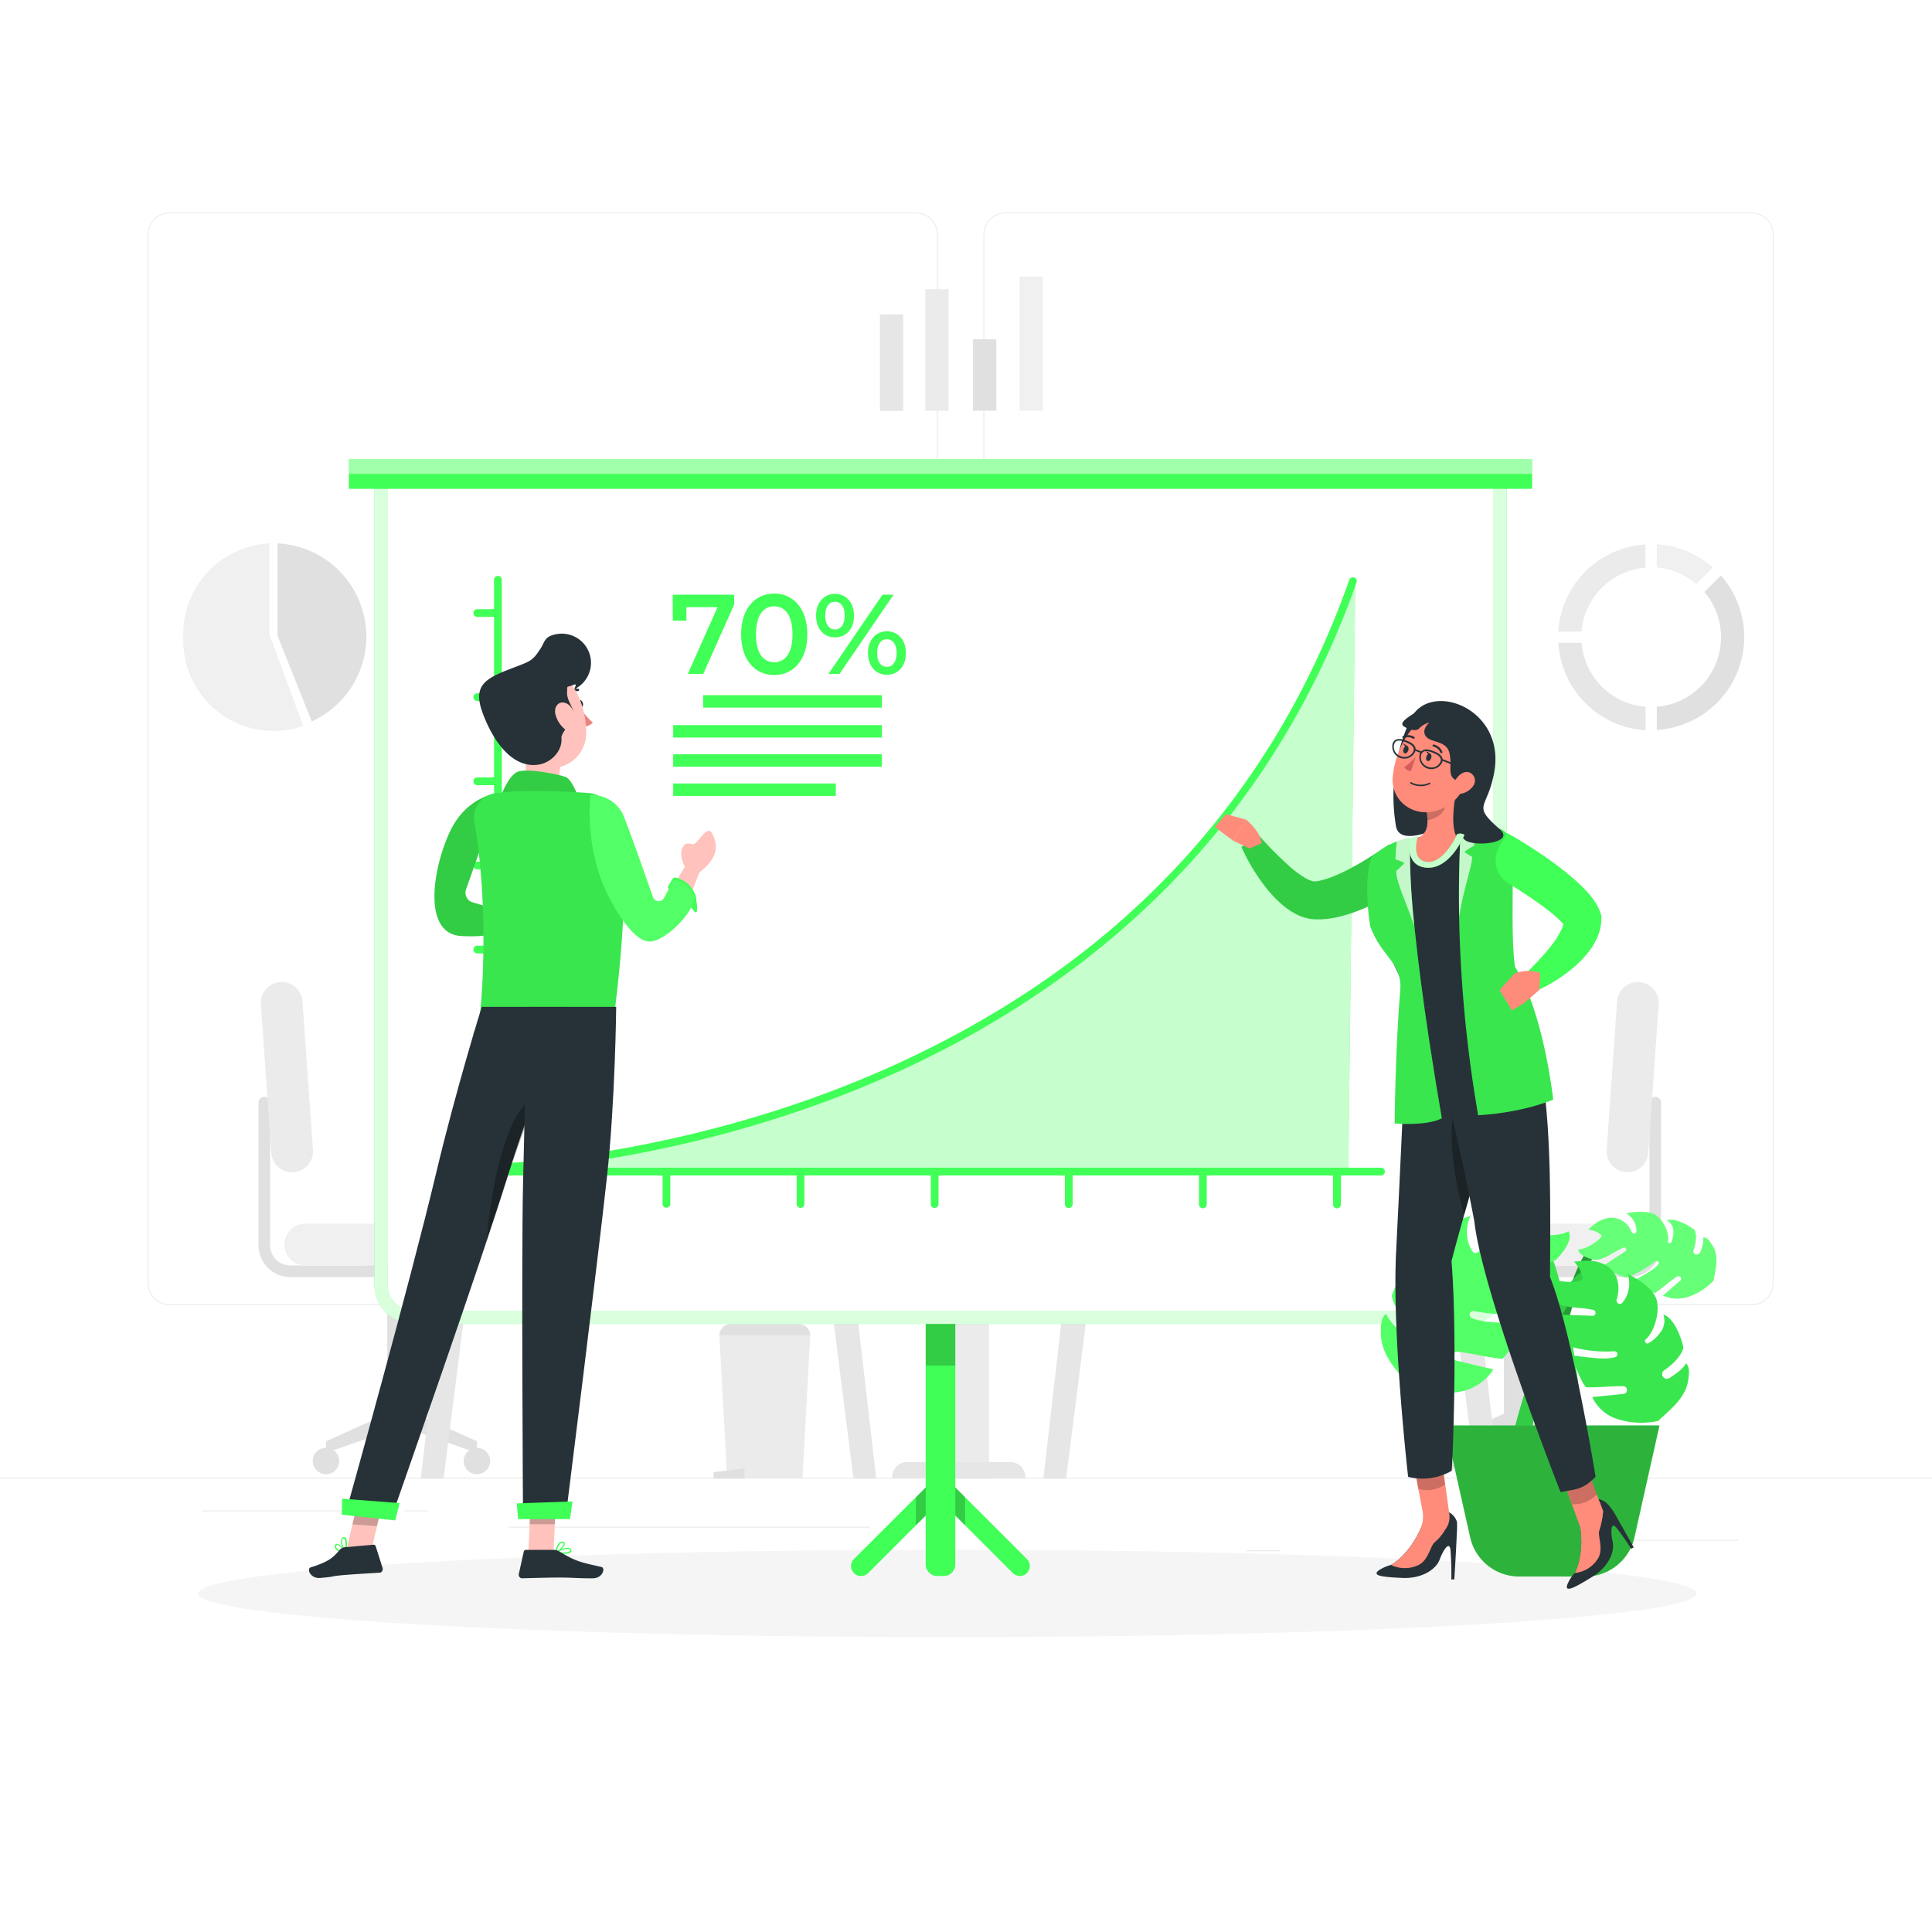 <svg class="animated" id="freepik_stories-growth-curve" xmlns="http://www.w3.org/2000/svg" viewBox="0 0 500 500" version="1.1" xmlns:xlink="http://www.w3.org/1999/xlink" xmlns:svgjs="http://svgjs.com/svgjs"><style>svg#freepik_stories-growth-curve:not(.animated) .animable {opacity: 0;}svg#freepik_stories-growth-curve.animated #freepik--background-complete--inject-21 {animation: 1.5s Infinite  linear shake;animation-delay: 0s;}svg#freepik_stories-growth-curve.animated #freepik--Plant--inject-21 {animation: 1.5s Infinite  linear wind;animation-delay: 0s;}            @keyframes shake {                10%, 90% {                    transform: translate3d(-1px, 0, 0);                  }                  20%, 80% {                    transform: translate3d(2px, 0, 0);                  }                  30%, 50%, 70% {                    transform: translate3d(-4px, 0, 0);                  }                  40%, 60% {                    transform: translate3d(4px, 0, 0);                  }            }                    @keyframes wind {                0% {                    transform: rotate( 0deg );                }                25% {                    transform: rotate( 1deg );                }                75% {                    transform: rotate( -1deg );                }            }        </style><g id="freepik--background-complete--inject-21" class="animable animator-active" style="transform-origin: 250px 228.23px;"><rect x="416.78" y="398.49" width="33.12" height="0.25" style="fill: rgb(235, 235, 235); transform-origin: 433.34px 398.615px;" id="elj2fis7fjgfq" class="animable"></rect><rect x="322.53" y="401.21" width="8.69" height="0.25" style="fill: rgb(235, 235, 235); transform-origin: 326.875px 401.335px;" id="el7vfluicufbt" class="animable"></rect><rect x="396.59" y="389.21" width="19.19" height="0.25" style="fill: rgb(235, 235, 235); transform-origin: 406.185px 389.335px;" id="el3256xhrzwlo" class="animable"></rect><rect x="52.46" y="390.89" width="43.19" height="0.25" style="fill: rgb(235, 235, 235); transform-origin: 74.055px 391.015px;" id="eleu8u6ikjpnt" class="animable"></rect><rect x="104.56" y="390.89" width="6.33" height="0.25" style="fill: rgb(235, 235, 235); transform-origin: 107.725px 391.015px;" id="el82yacie2c6p" class="animable"></rect><rect x="131.47" y="395.11" width="93.68" height="0.25" style="fill: rgb(235, 235, 235); transform-origin: 178.31px 395.235px;" id="el8h398sob5nu" class="animable"></rect><path d="M237,337.8H43.92a5.71,5.71,0,0,1-5.71-5.71V60.66A5.71,5.71,0,0,1,43.92,55H237a5.71,5.71,0,0,1,5.71,5.71V332.09A5.71,5.71,0,0,1,237,337.8ZM43.92,55.2a5.47,5.47,0,0,0-5.46,5.46V332.09a5.47,5.47,0,0,0,5.46,5.46H237a5.47,5.47,0,0,0,5.46-5.46V60.66A5.47,5.47,0,0,0,237,55.2Z" style="fill: rgb(235, 235, 235); transform-origin: 140.46px 196.4px;" id="el7p42ay0vtom" class="animable"></path><path d="M453.31,337.8H260.21a5.72,5.72,0,0,1-5.71-5.71V60.66A5.72,5.72,0,0,1,260.21,55h193.1A5.71,5.71,0,0,1,459,60.66V332.09A5.71,5.71,0,0,1,453.31,337.8ZM260.21,55.2a5.47,5.47,0,0,0-5.46,5.46V332.09a5.47,5.47,0,0,0,5.46,5.46h193.1a5.47,5.47,0,0,0,5.46-5.46V60.66a5.47,5.47,0,0,0-5.46-5.46Z" style="fill: rgb(235, 235, 235); transform-origin: 356.75px 196.4px;" id="el7e1g4l11ovk" class="animable"></path><rect y="382.4" width="500" height="0.25" style="fill: rgb(235, 235, 235); transform-origin: 250px 382.525px;" id="elbf142w875fk" class="animable"></rect><path d="M428.78,140.85v6A18.08,18.08,0,0,1,439,151.14l4.27-4.27A24.06,24.06,0,0,0,428.78,140.85Z" style="fill: rgb(240, 240, 240); transform-origin: 436.025px 145.995px;" id="elw1h86dt0k6i" class="animable"></path><path d="M425.86,182.91a18.07,18.07,0,0,1-16.55-16.55h-6A24.09,24.09,0,0,0,425.86,189Z" style="fill: rgb(230, 230, 230); transform-origin: 414.585px 177.68px;" id="eljbt0bq2aogd" class="animable"></path><path d="M409.31,163.45a18.09,18.09,0,0,1,16.55-16.56v-6a24.11,24.11,0,0,0-22.59,22.6Z" style="fill: rgb(235, 235, 235); transform-origin: 414.565px 152.19px;" id="el0dsg1e8emert" class="animable"></path><path d="M445.36,148.93l-4.27,4.27a18.06,18.06,0,0,1-12.31,29.71v6a24.09,24.09,0,0,0,16.58-40Z" style="fill: rgb(224, 224, 224); transform-origin: 440.09px 168.91px;" id="el2crimgmm60h" class="animable"></path><path d="M245.87,153.75h4.44a2.75,2.75,0,0,1,2.75,2.75V285.59a0,0,0,0,1,0,0h-9.95a0,0,0,0,1,0,0V156.5A2.75,2.75,0,0,1,245.87,153.75Z" style="fill: rgb(230, 230, 230); transform-origin: 248.085px 219.67px;" id="elnvlr1yr6lb" class="animable"></path><path d="M248.93,153.75h-2.74a3.08,3.08,0,0,0-3.08,3.07V285.59h2.74V156.82A3.08,3.08,0,0,1,248.93,153.75Z" style="fill: rgb(240, 240, 240); transform-origin: 246.02px 219.67px;" id="elfyoes37m7db" class="animable"></path><rect x="240.29" y="277.08" width="15.66" height="105.57" style="fill: rgb(235, 235, 235); transform-origin: 248.12px 329.865px;" id="el4ylfnjqwt4x" class="animable"></rect><path d="M234.72,378.38h26.8a3.82,3.82,0,0,1,3.82,3.82v.44a0,0,0,0,1,0,0H230.9a0,0,0,0,1,0,0v-.44A3.82,3.82,0,0,1,234.72,378.38Z" style="fill: rgb(230, 230, 230); transform-origin: 248.12px 380.51px;" id="el6koguwc6le3" class="animable"></path><path d="M396.42,330.5h25.25a8.22,8.22,0,0,0,8.21-8.21V285.37a1.5,1.5,0,0,0-1.5-1.5h0a1.5,1.5,0,0,0-1.5,1.5v36.92a5.21,5.21,0,0,1-5.21,5.21H396.42Z" style="fill: rgb(224, 224, 224); transform-origin: 413.15px 307.185px;" id="el21cz1apk7bn" class="animable"></path><path d="M389.2,365.88V331.5l-2-.63a5.46,5.46,0,0,1-3.82-5.2h19.05a5.45,5.45,0,0,1-3.82,5.2l-2,.63v34.38L412.42,373v3l-19.53-6.83L373.36,376v-3Z" style="fill: rgb(224, 224, 224); transform-origin: 392.89px 350.835px;" id="elunupbuc4sf" class="animable"></path><path d="M368,327.5h49.81a5.41,5.41,0,0,0,5.41-5.41h0a5.41,5.41,0,0,0-5.41-5.4H368a5.4,5.4,0,0,0-5.4,5.4h0A5.4,5.4,0,0,0,368,327.5Z" style="fill: rgb(240, 240, 240); transform-origin: 392.91px 322.095px;" id="eluhtobwud9" class="animable"></path><path d="M426.58,298.36l2.69-38.44a5.4,5.4,0,0,0-5-5.76h0a5.4,5.4,0,0,0-5.77,5l-2.69,38.44a5.41,5.41,0,0,0,5,5.77h0A5.41,5.41,0,0,0,426.58,298.36Z" style="fill: rgb(235, 235, 235); transform-origin: 422.54px 278.765px;" id="elka5kehotu8p" class="animable"></path><path d="M409,378.11a3.42,3.42,0,1,0,3.42-3.42A3.42,3.42,0,0,0,409,378.11Z" style="fill: rgb(224, 224, 224); transform-origin: 412.42px 378.11px;" id="elwqtg8j7l2xa" class="animable"></path><path d="M369.94,378.11a3.42,3.42,0,1,0,3.42-3.42A3.42,3.42,0,0,0,369.94,378.11Z" style="fill: rgb(224, 224, 224); transform-origin: 373.36px 378.11px;" id="elym1vp93r90l" class="animable"></path><path d="M100.37,330.5H75.12a8.22,8.22,0,0,1-8.22-8.21V285.37a1.5,1.5,0,0,1,1.5-1.5h0a1.5,1.5,0,0,1,1.5,1.5v36.92a5.22,5.22,0,0,0,5.22,5.21h25.25Z" style="fill: rgb(224, 224, 224); transform-origin: 83.635px 307.185px;" id="elebdtg3vrhxj" class="animable"></path><path d="M107.59,365.88V331.5l2-.63a5.45,5.45,0,0,0,3.81-5.2h-19a5.46,5.46,0,0,0,3.82,5.2l2,.63v34.38L84.37,373v3l19.53-6.83L123.43,376v-3Z" style="fill: rgb(224, 224, 224); transform-origin: 103.9px 350.835px;" id="elchuippd64ks" class="animable"></path><path d="M128.8,327.5H79a5.41,5.41,0,0,1-5.4-5.41h0a5.4,5.4,0,0,1,5.4-5.4H128.8a5.41,5.41,0,0,1,5.41,5.4h0A5.41,5.41,0,0,1,128.8,327.5Z" style="fill: rgb(240, 240, 240); transform-origin: 103.905px 322.095px;" id="elvva5sfezsp" class="animable"></path><path d="M70.2,298.36l-2.69-38.44a5.4,5.4,0,0,1,5-5.76h0a5.4,5.4,0,0,1,5.77,5L81,297.61a5.41,5.41,0,0,1-5,5.77h0A5.41,5.41,0,0,1,70.2,298.36Z" style="fill: rgb(235, 235, 235); transform-origin: 74.255px 278.771px;" id="elsb1pgkqi2j" class="animable"></path><path d="M87.78,378.11a3.42,3.42,0,1,1-3.41-3.42A3.41,3.41,0,0,1,87.78,378.11Z" style="fill: rgb(224, 224, 224); transform-origin: 84.36px 378.11px;" id="elxoeyz5cxm4p" class="animable"></path><path d="M126.84,378.11a3.42,3.42,0,1,1-3.41-3.42A3.41,3.41,0,0,1,126.84,378.11Z" style="fill: rgb(224, 224, 224); transform-origin: 123.42px 378.11px;" id="elmkolfdtzt2o" class="animable"></path><polygon points="207.68 382.65 188.18 382.65 186.18 345.67 209.68 345.67 207.68 382.65" style="fill: rgb(235, 235, 235); transform-origin: 197.93px 364.16px;" id="el44m6i1993bp" class="animable"></polygon><polygon points="192.68 382.65 184.68 382.65 184.68 381 192.68 380 192.68 382.65" style="fill: rgb(224, 224, 224); transform-origin: 188.68px 381.325px;" id="el6ls5oripkw8" class="animable"></polygon><path d="M189.15,342.67h17.56a3,3,0,0,1,3,3v0a0,0,0,0,1,0,0H186.17a0,0,0,0,1,0,0v0a3,3,0,0,1,3-3Z" style="fill: rgb(224, 224, 224); transform-origin: 197.94px 344.17px;" id="elmwqyvf26ugf" class="animable"></path><polygon points="167.68 286.74 136.46 286.74 136.46 283 167.68 281 167.68 286.74" style="fill: rgb(224, 224, 224); transform-origin: 152.07px 283.87px;" id="elu1zn8uj9bd" class="animable"></polygon><rect x="121.51" y="290.55" width="92.33" height="12.78" style="fill: rgb(240, 240, 240); transform-origin: 167.675px 296.94px;" id="elle17d79vfj" class="animable"></rect><rect x="102.7" y="286.74" width="130.28" height="7.62" style="fill: rgb(250, 250, 250); transform-origin: 167.84px 290.55px;" id="elyj0faf7xuy" class="animable"></rect><polygon points="220.88 382.65 226.76 382.65 216.58 294.36 209.68 294.36 220.88 382.65" style="fill: rgb(230, 230, 230); transform-origin: 218.22px 338.505px;" id="elgfjqwicyjzw" class="animable"></polygon><polygon points="126 294.36 119.1 294.36 108.91 382.65 114.8 382.65 126 294.36" style="fill: rgb(230, 230, 230); transform-origin: 117.455px 338.505px;" id="el6rgwtpffu1" class="animable"></polygon><path d="M199.29,284.84q-4-19.86-8-39.74c-.38-1.89-3.28-1.09-2.9.8L196,283.74h-16.5a1.5,1.5,0,0,0,0,3h18.33A1.52,1.52,0,0,0,199.29,284.84Z" style="fill: rgb(224, 224, 224); transform-origin: 188.669px 265.38px;" id="elulxn92ohtfe" class="animable"></path><path d="M180.61,274.18h0l5.14-73.48h0a13.61,13.61,0,0,1,5.67,12.05L187.91,263A13.64,13.64,0,0,1,180.61,274.18Z" style="fill: rgb(250, 250, 250); transform-origin: 186.032px 237.44px;" id="elqss141q3w1" class="animable"></path><rect x="209.4" y="265.38" width="14.16" height="21.36" rx="2.9" style="fill: rgb(245, 245, 245); transform-origin: 216.48px 276.06px;" id="elthjbf5e3ra" class="animable"></rect><path d="M215,257.43c-2.21,0-4,.55-4,1.22s1.8-.24,4-.24a7.92,7.92,0,0,1,.85,0v4.84h1.26v-4.65c1.14.21,1.9.44,1.9,0C219,258,217.21,257.43,215,257.43Z" style="fill: rgb(224, 224, 224); transform-origin: 215.005px 260.34px;" id="el2cu53xby1ac" class="animable"></path><rect x="214.23" y="261.73" width="4.51" height="4.51" style="fill: rgb(240, 240, 240); transform-origin: 216.485px 263.985px;" id="el2diid1eadiz" class="animable"></rect><g id="eljkbrfy4bxhl"><rect x="282.94" y="290.55" width="92.33" height="12.78" style="fill: rgb(240, 240, 240); transform-origin: 329.105px 296.94px; transform: rotate(180deg);" class="animable" id="elj40wi8n8d7k"></rect></g><g id="elr2goo7oscsc"><rect x="263.8" y="286.74" width="130.28" height="7.62" style="fill: rgb(250, 250, 250); transform-origin: 328.94px 290.55px; transform: rotate(180deg);" class="animable" id="elqcajym71xes"></rect></g><polygon points="275.91 382.65 270.02 382.65 280.2 294.36 287.1 294.36 275.91 382.65" style="fill: rgb(230, 230, 230); transform-origin: 278.56px 338.505px;" id="elbjct5nqslqr" class="animable"></polygon><polygon points="370.79 294.36 377.69 294.36 387.87 382.65 381.98 382.65 370.79 294.36" style="fill: rgb(230, 230, 230); transform-origin: 379.33px 338.505px;" id="el8x83a0y9kwa" class="animable"></polygon><polygon points="348.63 286.74 379.84 286.74 379.84 283 348.63 281 348.63 286.74" style="fill: rgb(38, 50, 56); transform-origin: 364.235px 283.87px;" id="el121twj1zhde" class="animable"></polygon><g id="elx3br5su6pha"><polygon points="348.63 286.74 379.84 286.74 379.84 283 348.63 281 348.63 286.74" style="fill: rgb(255, 255, 255); opacity: 0.6; transform-origin: 364.235px 283.87px;" class="animable" id="elru6gwqf2xoj"></polygon></g><path d="M285.84,219.67v67.07h4.34l1-5.95a4.53,4.53,0,0,1,4.47-3.76H336a4.53,4.53,0,0,1,4.47,3.76l1,5.95h4.33V219.67Z" style="fill: rgb(250, 250, 250); transform-origin: 315.82px 253.205px;" id="elolepofodcar" class="animable"></path><path d="M305.25,284.84q4-19.86,8-39.74c.38-1.89,3.27-1.09,2.89.8l-7.62,37.84H325a1.5,1.5,0,0,1,0,3H306.69A1.52,1.52,0,0,1,305.25,284.84Z" style="fill: rgb(224, 224, 224); transform-origin: 315.851px 265.38px;" id="el2u2mgsq07aq" class="animable"></path><path d="M323.92,274.18h0l-5.14-73.48h0a13.64,13.64,0,0,0-5.67,12.05L316.62,263A13.66,13.66,0,0,0,323.92,274.18Z" style="fill: rgb(224, 224, 224); transform-origin: 318.498px 237.44px;" id="el8cu18m4gabs" class="animable"></path><polygon points="245.49 74.85 239.46 74.85 239.46 106.33 245.49 106.31 245.49 74.85" style="fill: rgb(235, 235, 235); transform-origin: 242.475px 90.59px;" id="elrw95j1p3umk" class="animable"></polygon><path d="M227.71,81.38v24.91a3.71,3.71,0,0,0,.67.06h5.36v-25Z" style="fill: rgb(230, 230, 230); transform-origin: 230.725px 93.85px;" id="elbotjv0xigts" class="animable"></path><path d="M263.86,71.58v34.7h5.38a4.48,4.48,0,0,0,.65-.06V71.58Z" style="fill: rgb(240, 240, 240); transform-origin: 266.875px 88.93px;" id="el4jhvxgpzy5b" class="animable"></path><polygon points="257.84 87.8 251.81 87.8 251.81 106.3 257.84 106.29 257.84 87.8" style="fill: rgb(224, 224, 224); transform-origin: 254.825px 97.05px;" id="elwenf1j9byv9" class="animable"></polygon><path d="M71.82,140.63v23.89l8.86,22.19a24.14,24.14,0,0,0-8.86-46.08Z" style="fill: rgb(224, 224, 224); transform-origin: 83.316px 163.67px;" id="el5ah8ltllb5h" class="animable"></path><path d="M69.73,164.22V140.63A23.41,23.41,0,0,0,47.43,164q0,.44,0,.87c0,.3,0,.59,0,.89a23.39,23.39,0,0,0,31.05,22.12Z" style="fill: rgb(240, 240, 240); transform-origin: 62.955px 164.9px;" id="el4xig1tfksd" class="animable"></path></g><g id="freepik--Shadow--inject-21" class="animable" style="transform-origin: 245.18px 412.39px;"><ellipse id="freepik--path--inject-21" cx="245.18" cy="412.39" rx="193.89" ry="11.32" style="fill: rgb(245, 245, 245); transform-origin: 245.18px 412.39px;" class="animable"></ellipse></g><g id="freepik--Board--inject-21" class="animable" style="transform-origin: 243.4px 263.33px;"><path d="M224.68,407.12,243.4,388.4l18.72,18.72a2.58,2.58,0,0,0,1.82.75h0a2.57,2.57,0,0,0,1.82-4.39L243.4,381.12,221,403.48a2.57,2.57,0,0,0,1.82,4.39h0A2.58,2.58,0,0,0,224.68,407.12Z" style="fill: #40FF56; transform-origin: 243.38px 394.495px;" id="elk7ba1hxvhj" class="animable"></path><g id="el2gt04b4zivw"><polygon points="244.03 381.76 242.77 381.76 237.03 387.49 237.03 394.5 237.3 394.5 243.4 388.4 249.5 394.5 249.77 394.5 249.77 387.49 244.03 381.76" style="opacity: 0.2; transform-origin: 243.4px 388.13px;" class="animable" id="elzuisw5qgnbq"></polygon></g><path d="M239.57,323.37h7.66a0,0,0,0,1,0,0v81.5a3,3,0,0,1-3,3h-1.66a3,3,0,0,1-3-3v-81.5A0,0,0,0,1,239.57,323.37Z" style="fill: #40FF56; transform-origin: 243.4px 365.62px;" id="elaqy8za6trpt" class="animable"></path><g id="elgjvgu5ivqlm"><rect x="239.57" y="323.37" width="7.66" height="30.03" style="opacity: 0.2; transform-origin: 243.4px 338.385px;" class="animable" id="elw33qtm9xp5c"></rect></g><path d="M379.74,342.63H107.06a10.17,10.17,0,0,1-10.15-10.16V120.93h293V332.47A10.17,10.17,0,0,1,379.74,342.63ZM100.34,124.36V332.47a6.73,6.73,0,0,0,6.72,6.73H379.74a6.73,6.73,0,0,0,6.72-6.73V124.36Z" style="fill: #40FF56; transform-origin: 243.41px 231.78px;" id="eluvxxxo9ng0n" class="animable"></path><g id="el3ra5vxqqf2a"><g style="opacity: 0.8; transform-origin: 243.41px 231.78px;" class="animable" id="elam2cxu3mnw"><path d="M379.74,342.63H107.06a10.17,10.17,0,0,1-10.15-10.16V120.93h293V332.47A10.17,10.17,0,0,1,379.74,342.63ZM100.34,124.36V332.47a6.73,6.73,0,0,0,6.72,6.73H379.74a6.73,6.73,0,0,0,6.72-6.73V124.36Z" style="fill: rgb(255, 255, 255); transform-origin: 243.41px 231.78px;" id="elz4irmpxfgnh" class="animable"></path></g></g><path d="M100.34,124.36V332.47a6.73,6.73,0,0,0,6.72,6.73H379.74a6.73,6.73,0,0,0,6.72-6.73V124.36Z" style="fill: rgb(255, 255, 255); transform-origin: 243.4px 231.78px;" id="elqa01o0fqs5" class="animable"></path><rect x="90.29" y="118.79" width="306.22" height="7.72" style="fill: #40FF56; transform-origin: 243.4px 122.65px;" id="eluqdejahao5r" class="animable"></rect><g id="elvic16soqdd"><rect x="90.29" y="118.79" width="306.22" height="3.86" style="fill: rgb(255, 255, 255); opacity: 0.5; transform-origin: 243.4px 120.72px;" class="animable" id="elvpfx50x5vfn"></rect></g><path d="M127.54,302.3s170.65-3.18,223.21-151.9l-1.81,152.24Z" style="fill: #40FF56; transform-origin: 239.145px 226.52px;" id="elcod9ynt4z4n" class="animable"></path><g id="el4kpfh61zab2"><g style="opacity: 0.7; transform-origin: 239.145px 226.52px;" class="animable" id="el2tmwb9dhien"><path d="M127.54,302.3s170.65-3.18,223.21-151.9l-1.81,152.24Z" style="fill: rgb(255, 255, 255); transform-origin: 239.145px 226.52px;" id="elxt6npa2qd6" class="animable"></path></g></g><path d="M128.86,303.16a1,1,0,0,1-.05-2c8.28-.39,51.91-3.38,98.89-23.86,60-26.18,100.92-69,121.52-127.3a1,1,0,0,1,1.88.66c-11.35,32.15-29.17,60-53,82.83-19.38,18.59-42.81,33.94-69.64,45.64-47.3,20.63-91.26,23.64-99.59,24Z" style="fill: #40FF56; transform-origin: 239.485px 226.286px;" id="elwa863o0wdv" class="animable"></path><path d="M137.76,312.52a1,1,0,0,1-1-1v-8.31a1,1,0,0,1,2,0v8.31A1,1,0,0,1,137.76,312.52Z" style="fill: #40FF56; transform-origin: 137.76px 307.365px;" id="el0c3i3nfvn12t" class="animable"></path><path d="M172.47,312.56a1,1,0,0,1-1-1v-8.31a1,1,0,0,1,2,0v8.31A1,1,0,0,1,172.47,312.56Z" style="fill: #40FF56; transform-origin: 172.47px 307.405px;" id="elkhwi3t92v4" class="animable"></path><path d="M207.18,312.59a1,1,0,0,1-1-1v-8.31a1,1,0,0,1,2,0v8.31A1,1,0,0,1,207.18,312.59Z" style="fill: #40FF56; transform-origin: 207.18px 307.435px;" id="elqijd415ko" class="animable"></path><path d="M241.89,312.62a1,1,0,0,1-1-1v-8.31a1,1,0,0,1,2,0v8.31A1,1,0,0,1,241.89,312.62Z" style="fill: #40FF56; transform-origin: 241.89px 307.465px;" id="els24pbit839" class="animable"></path><path d="M276.6,312.65a1,1,0,0,1-1-1v-8.3a1,1,0,0,1,2,0v8.3A1,1,0,0,1,276.6,312.65Z" style="fill: #40FF56; transform-origin: 276.6px 307.5px;" id="eltghroq2l1fo" class="animable"></path><path d="M311.3,312.69a1,1,0,0,1-1-1v-8.31a1,1,0,0,1,2,0v8.31A1,1,0,0,1,311.3,312.69Z" style="fill: #40FF56; transform-origin: 311.3px 307.535px;" id="elsw0v05a0r4" class="animable"></path><path d="M346,312.72a1,1,0,0,1-1-1v-8.31a1,1,0,0,1,2,0v8.31A1,1,0,0,1,346,312.72Z" style="fill: #40FF56; transform-origin: 346px 307.565px;" id="eli5icz5y108" class="animable"></path><path d="M128,159.65h-4.48a1,1,0,0,1,0-2H128a1,1,0,0,1,0,2Z" style="fill: #40FF56; transform-origin: 125.76px 158.65px;" id="elvm96ydt1auh" class="animable"></path><path d="M128,181.42h-4.48a1,1,0,0,1,0-2H128a1,1,0,0,1,0,2Z" style="fill: #40FF56; transform-origin: 125.76px 180.42px;" id="elo669bd7r5dm" class="animable"></path><path d="M128,203.2h-4.48a1,1,0,1,1,0-2H128a1,1,0,0,1,0,2Z" style="fill: #40FF56; transform-origin: 125.76px 202.2px;" id="elzs2djlgr7g" class="animable"></path><path d="M128,225h-4.48a1,1,0,0,1,0-2H128a1,1,0,0,1,0,2Z" style="fill: #40FF56; transform-origin: 125.76px 224px;" id="elkjg588i63r" class="animable"></path><path d="M128,246.75h-4.48a1,1,0,0,1,0-2H128a1,1,0,0,1,0,2Z" style="fill: #40FF56; transform-origin: 125.76px 245.75px;" id="eloo27uv1x95" class="animable"></path><path d="M128,268.53h-4.48a1,1,0,0,1,0-2H128a1,1,0,0,1,0,2Z" style="fill: #40FF56; transform-origin: 125.76px 267.53px;" id="elh25ye9lt47h" class="animable"></path><path d="M128,290.3h-4.48a1,1,0,1,1,0-2H128a1,1,0,0,1,0,2Z" style="fill: #40FF56; transform-origin: 125.76px 289.3px;" id="el5xdx3yy7cw5" class="animable"></path><path d="M357.4,304.21H128.86a1,1,0,0,1-1-1V150.05a1,1,0,0,1,2,0V302.21H357.4a1,1,0,0,1,0,2Z" style="fill: #40FF56; transform-origin: 243.13px 226.63px;" id="eluw8ni07cfef" class="animable"></path><path d="M190,153.91v2.55l-8,17.95H178l7.7-17.28h-8.06v3.49h-3.54v-6.71Z" style="fill: #40FF56; transform-origin: 182.05px 164.16px;" id="elrvlq8m6qer" class="animable"></path><path d="M191.8,164.16c0-6.74,3.69-10.55,8.56-10.55s8.58,3.81,8.58,10.55-3.69,10.54-8.58,10.54S191.8,170.9,191.8,164.16Zm13.3,0c0-4.95-1.93-7.24-4.74-7.24s-4.72,2.29-4.72,7.24,1.93,7.23,4.72,7.23S205.1,169.11,205.1,164.16Z" style="fill: #40FF56; transform-origin: 200.37px 164.155px;" id="el804bdrdv0fo" class="animable"></path><path d="M211.2,159.33c0-3.37,2-5.63,4.89-5.63s4.92,2.23,4.92,5.63-2,5.62-4.92,5.62S211.2,162.7,211.2,159.33Zm7.41,0c0-2.29-.94-3.58-2.52-3.58s-2.52,1.32-2.52,3.58,1,3.57,2.52,3.57S218.61,161.61,218.61,159.33Zm9.78-5.42h2.87l-14,20.5h-2.87ZM224.64,169c0-3.37,2-5.62,4.89-5.62s4.92,2.25,4.92,5.62-2,5.63-4.92,5.63S224.64,172.36,224.64,169Zm7.41,0c0-2.25-1-3.57-2.52-3.57S227,166.71,227,169s1,3.58,2.52,3.58S232.05,171.25,232.05,169Z" style="fill: #40FF56; transform-origin: 222.825px 164.165px;" id="elfhnafwbqs9e" class="animable"></path><rect x="181.97" y="179.91" width="46.26" height="3.22" style="fill: #40FF56; transform-origin: 205.1px 181.52px;" id="elvq6838dlv8q" class="animable"></rect><rect x="174.22" y="187.66" width="54.01" height="3.22" style="fill: #40FF56; transform-origin: 201.225px 189.27px;" id="el0m5uwl36z5" class="animable"></rect><rect x="174.22" y="195.21" width="54.01" height="3.22" style="fill: #40FF56; transform-origin: 201.225px 196.82px;" id="el1tq1ngxkosj" class="animable"></rect><rect x="174.22" y="202.76" width="42.08" height="3.22" style="fill: #40FF56; transform-origin: 195.26px 204.37px;" id="el5nu9l2qdbpx" class="animable"></rect></g><g id="freepik--Plant--inject-21" class="animable" style="transform-origin: 400.789px 360.031px;"><path d="M397.31,322.93s7.28,15.68,7.73,49.4l4.95,0s-4.1-50.82-13.52-54.46C391.44,316,397.31,322.93,397.31,322.93Z" style="fill: #40FF56; transform-origin: 402.212px 344.94px;" id="elg5rvgolhwh" class="animable"></path><g id="elaawbd7w8xwn"><g style="opacity: 0.1; transform-origin: 402.212px 344.94px;" class="animable" id="el8rsu69ib6u"><path d="M397.31,322.93s7.28,15.68,7.73,49.4l4.95,0s-4.1-50.82-13.52-54.46C391.44,316,397.31,322.93,397.31,322.93Z" id="el0yja4o2snp" class="animable" style="transform-origin: 402.212px 344.94px;"></path></g></g><path d="M394.41,317.9c1-3,1.51-2.95,3.3-4.92-2.66-.44-5.89-1.79-10.24-.06-3.82,1.8-5.25,6-4.51,10.1a1.05,1.05,0,0,1-.2.86v0a1.07,1.07,0,0,1-1.73-.09,9.5,9.5,0,0,1-.47-9.1c-3.41,1.08-7.34,2.86-9.44,5.76-2.3,3.17-1.53,10.64,1.16,13.76a.74.74,0,0,1,0,.95l0,0a.74.74,0,0,1-1.1.1,11.67,11.67,0,0,1-3.25-3.92c-.82-1.78-1.19-3.88-.14-5.53-4.34.66-8,9.84-7.56,9.74.61,3.25,3.54,6.21,5,7.52a1.46,1.46,0,0,1,.28,1.83l0,0a1.47,1.47,0,0,1-2.19.39c-1.56-1.27-3.92-3.43-4.58-5.27-1.44,1-1.39,3.45-1.36,5.21.08,5.62,4.31,9.69,7.64,13.81a24.68,24.68,0,0,0,13.48,1,13,13,0,0,0,7.94-5.59l0-.07c-3.06-.67-6.44-1.54-9.56-2.25a1.18,1.18,0,0,1-.92-1.31v0a1.19,1.19,0,0,1,1.31-1c4.11.49,7.3,1.42,11.52,1.86,2.28-2,5.94-9.46,5.27-9.26-3.61-.22-9.74.2-13.15-1.3a1,1,0,0,1-.47-1.32h0a1,1,0,0,1,1-.5,40.44,40.44,0,0,0,14,.3c2.75-3.73,4.73-6.61,5.05-9.39l-10.89-1a.93.93,0,0,1-.07-1.85h.06c4.44-.52,9.65,1.07,13.21-1.46,0,0,4.71-4.57,3.13-7.24C402.22,320.71,394,319.25,394.41,317.9Z" style="fill: #40FF56; transform-origin: 381.812px 336.305px;" id="el34nxcsemkuy" class="animable"></path><path d="M412.85,324.34a69.38,69.38,0,0,0-7.19,18.55c-5,22.51-4.87,29.15-4.87,29.15l-4.18.14s8.14-43.1,14.85-49.16S412.85,324.34,412.85,324.34Z" style="fill: #40FF56; transform-origin: 405.73px 346.405px;" id="elly9d1zs4sqb" class="animable"></path><g id="el1kr7v2jkzzy"><path d="M412.85,324.34a69.38,69.38,0,0,0-7.19,18.55c-5,22.51-4.87,29.15-4.87,29.15l-4.18.14s8.14-43.1,14.85-49.16S412.85,324.34,412.85,324.34Z" style="opacity: 0.4; transform-origin: 405.73px 346.405px;" class="animable" id="elclb4peca999"></path></g><path d="M414.41,319.63c-1.51-1.19-1.76-1-3.36-1.47,1.3-1,2.62-2.58,5.53-3a5.61,5.61,0,0,1,5.66,3.67.66.66,0,0,0,.39.36h0a.66.66,0,0,0,.9-.54,5.28,5.28,0,0,0-2.64-4.61c2.19-.45,4.89-.71,7,.1,2.26.9,4.22,4.79,3.76,7.11a.41.41,0,0,0,.28.47h0a.49.49,0,0,0,.63-.27,6.06,6.06,0,0,0,.52-2.87,3.27,3.27,0,0,0-1.69-2.76c2.56-.92,7.48,2.53,7.2,2.61.71,1.78.06,4.08-.32,5.14a.8.8,0,0,0,.44,1h0a.94.94,0,0,0,1.3-.44,8.17,8.17,0,0,0,.81-3.91c1.1.08,1.85,1.29,2.4,2.16,1.74,2.79.75,6,.26,9a15.67,15.67,0,0,1-7,4.37,9,9,0,0,1-6.09-.46l0,0c1.44-1.21,3-2.62,4.47-3.87a.63.63,0,0,0,.07-.91h0a.8.8,0,0,0-1-.12c-2.07,1.43-3.5,2.81-5.65,4.24-1.89-.33-6.24-2.93-5.81-3,1.89-1.15,5.34-2.71,6.72-4.44a.52.52,0,0,0-.17-.78h0a.63.63,0,0,0-.71.05,26.26,26.26,0,0,1-7.5,4.2c-2.68-1-4.67-1.89-5.73-3.16l5.57-3.66a.54.54,0,0,0-.55-.93h0c-2.58,1-4.9,3.32-7.63,3.1,0,0-4-.88-4-2.65C411.07,323.27,415.08,320.16,414.41,319.63Z" style="fill: #40FF56; transform-origin: 426.339px 324.847px;" id="el13z5y52ktvjm" class="animable"></path><g id="elg6a0fkairt"><path d="M414.41,319.63c-1.51-1.19-1.76-1-3.36-1.47,1.3-1,2.62-2.58,5.53-3a5.61,5.61,0,0,1,5.66,3.67.66.66,0,0,0,.39.36h0a.66.66,0,0,0,.9-.54,5.28,5.28,0,0,0-2.64-4.61c2.19-.45,4.89-.71,7,.1,2.26.9,4.22,4.79,3.76,7.11a.41.41,0,0,0,.28.47h0a.49.49,0,0,0,.63-.27,6.06,6.06,0,0,0,.52-2.87,3.27,3.27,0,0,0-1.69-2.76c2.56-.92,7.48,2.53,7.2,2.61.71,1.78.06,4.08-.32,5.14a.8.8,0,0,0,.44,1h0a.94.94,0,0,0,1.3-.44,8.17,8.17,0,0,0,.81-3.91c1.1.08,1.85,1.29,2.4,2.16,1.74,2.79.75,6,.26,9a15.67,15.67,0,0,1-7,4.37,9,9,0,0,1-6.09-.46l0,0c1.44-1.21,3-2.62,4.47-3.87a.63.63,0,0,0,.07-.91h0a.8.8,0,0,0-1-.12c-2.07,1.43-3.5,2.81-5.65,4.24-1.89-.33-6.24-2.93-5.81-3,1.89-1.15,5.34-2.71,6.72-4.44a.52.52,0,0,0-.17-.78h0a.63.63,0,0,0-.71.05,26.26,26.26,0,0,1-7.5,4.2c-2.68-1-4.67-1.89-5.73-3.16l5.57-3.66a.54.54,0,0,0-.55-.93h0c-2.58,1-4.9,3.32-7.63,3.1,0,0-4-.88-4-2.65C411.07,323.27,415.08,320.16,414.41,319.63Z" style="fill: rgb(255, 255, 255); opacity: 0.2; transform-origin: 426.339px 324.847px;" class="animable" id="elu1yua5z3mxq"></path></g><path d="M409.26,331.92S401.1,343.81,398.9,355,396.52,371,396.52,371l-4.95.05s8.76-34,16.29-40.72S409.26,331.92,409.26,331.92Z" style="fill: #40FF56; transform-origin: 401.591px 349.378px;" id="elmw8ylfm9b" class="animable"></path><g id="elzt91rt2ve8b"><path d="M409.26,331.92S401.1,343.81,398.9,355,396.52,371,396.52,371l-4.95.05s8.76-34,16.29-40.72S409.26,331.92,409.26,331.92Z" style="opacity: 0.2; transform-origin: 401.591px 349.378px;" class="animable" id="elo3cv2krxk6e"></path></g><path d="M409.58,330.87c-.5-2.58-.92-2.58-2.17-4.39,2.22-.07,5-.83,8.39,1.06,2.93,1.89,3.65,5.46,2.59,8.76a.89.89,0,0,0,.08.73h0a.88.88,0,0,0,1.42.11,7.83,7.83,0,0,0,1.37-7.39c2.67,1.26,5.7,3.13,7.1,5.73,1.54,2.85.1,8.88-2.44,11.14a.61.61,0,0,0-.13.77v0a.62.62,0,0,0,.88.21,9.63,9.63,0,0,0,3.09-2.86,4.81,4.81,0,0,0,.72-4.51c3.47,1,5.49,8.92,5.13,8.79-.86,2.59-3.57,4.7-4.92,5.61a1.2,1.2,0,0,0-.42,1.47v0a1.21,1.21,0,0,0,1.75.55c1.41-.87,3.58-2.38,4.32-3.82,1.07,1,.76,3,.55,4.41-.68,4.59-4.58,7.47-7.75,10.48a20.29,20.29,0,0,1-11.14-.67,10.7,10.7,0,0,1-5.89-5.43l0-.07c2.58-.22,5.44-.55,8.07-.8a1,1,0,0,0,.89-1v0a1,1,0,0,0-1-1c-3.42-.05-6.13.37-9.63.27-1.65-1.91-3.84-8.39-3.32-8.16,3,.22,8,1.23,10.91.37a.8.8,0,0,0,.53-1h0a.78.78,0,0,0-.78-.52,33.62,33.62,0,0,1-11.5-1.27c-1.85-3.35-3.16-5.92-3.12-8.24l9,.33a.77.77,0,0,0,.25-1.5h0c-3.58-.92-8-.17-10.65-2.64,0,0-3.37-4.24-1.78-6.26C402.88,332.32,409.81,332,409.58,330.87Z" style="fill: #40FF56; transform-origin: 418.327px 347.237px;" id="elk0sfrh70j9r" class="animable"></path><g id="elpnlv7v42eb"><path d="M409.58,330.87c-.5-2.58-.92-2.58-2.17-4.39,2.22-.07,5-.83,8.39,1.06,2.93,1.89,3.65,5.46,2.59,8.76a.89.89,0,0,0,.08.73h0a.88.88,0,0,0,1.42.11,7.83,7.83,0,0,0,1.37-7.39c2.67,1.26,5.7,3.13,7.1,5.73,1.54,2.85.1,8.88-2.44,11.14a.61.61,0,0,0-.13.77v0a.62.62,0,0,0,.88.21,9.63,9.63,0,0,0,3.09-2.86,4.81,4.81,0,0,0,.72-4.51c3.47,1,5.49,8.92,5.13,8.79-.86,2.59-3.57,4.7-4.92,5.61a1.2,1.2,0,0,0-.42,1.47v0a1.21,1.21,0,0,0,1.75.55c1.41-.87,3.58-2.38,4.32-3.82,1.07,1,.76,3,.55,4.41-.68,4.59-4.58,7.47-7.75,10.48a20.29,20.29,0,0,1-11.14-.67,10.7,10.7,0,0,1-5.89-5.43l0-.07c2.58-.22,5.44-.55,8.07-.8a1,1,0,0,0,.89-1v0a1,1,0,0,0-1-1c-3.42-.05-6.13.37-9.63.27-1.65-1.91-3.84-8.39-3.32-8.16,3,.22,8,1.23,10.91.37a.8.8,0,0,0,.53-1h0a.78.78,0,0,0-.78-.52,33.62,33.62,0,0,1-11.5-1.27c-1.85-3.35-3.16-5.92-3.12-8.24l9,.33a.77.77,0,0,0,.25-1.5h0c-3.58-.92-8-.17-10.65-2.64,0,0-3.37-4.24-1.78-6.26C402.88,332.32,409.81,332,409.58,330.87Z" style="opacity: 0.1; transform-origin: 418.327px 347.237px;" class="animable" id="elkwdlr6v8rw"></path></g><path d="M393.16,408h17.16A13,13,0,0,0,423,397.84l6.47-28.93H374l6.47,28.93A13,13,0,0,0,393.16,408Z" style="fill: #40FF56; transform-origin: 401.735px 388.455px;" id="eloccupn9ntfc" class="animable"></path><g id="elo6tin8lnqjb"><g style="opacity: 0.3; isolation: isolate; transform-origin: 401.735px 388.455px;" class="animable" id="elso9h2ulddn"><path d="M393.16,408h17.16A13,13,0,0,0,423,397.84l6.47-28.93H374l6.47,28.93A13,13,0,0,0,393.16,408Z" id="el5cwqet7t375" class="animable" style="transform-origin: 401.735px 388.455px;"></path></g></g><g id="el11zz1zl5mraf"><path d="M394.41,317.9c1-3,1.51-2.95,3.3-4.92-2.66-.44-5.89-1.79-10.24-.06-3.82,1.8-5.25,6-4.51,10.1a1.05,1.05,0,0,1-.2.86v0a1.07,1.07,0,0,1-1.73-.09,9.5,9.5,0,0,1-.47-9.1c-3.41,1.08-7.34,2.86-9.44,5.76-2.3,3.17-1.53,10.64,1.16,13.76a.74.74,0,0,1,0,.95l0,0a.74.74,0,0,1-1.1.1,11.67,11.67,0,0,1-3.25-3.92c-.82-1.78-1.19-3.88-.14-5.53-4.34.66-8,9.84-7.56,9.74.61,3.25,3.54,6.21,5,7.52a1.46,1.46,0,0,1,.28,1.83l0,0a1.47,1.47,0,0,1-2.19.39c-1.56-1.27-3.92-3.43-4.58-5.27-1.44,1-1.39,3.45-1.36,5.21.08,5.62,4.31,9.69,7.64,13.81a24.68,24.68,0,0,0,13.48,1,13,13,0,0,0,7.94-5.59l0-.07c-3.06-.67-6.44-1.54-9.56-2.25a1.18,1.18,0,0,1-.92-1.31v0a1.19,1.19,0,0,1,1.31-1c4.11.49,7.3,1.42,11.52,1.86,2.28-2,5.94-9.46,5.27-9.26-3.61-.22-9.74.2-13.15-1.3a1,1,0,0,1-.47-1.32h0a1,1,0,0,1,1-.5,40.44,40.44,0,0,0,14,.3c2.75-3.73,4.73-6.61,5.05-9.39l-10.89-1a.93.93,0,0,1-.07-1.85h.06c4.44-.52,9.65,1.07,13.21-1.46,0,0,4.71-4.57,3.13-7.24C402.22,320.71,394,319.25,394.41,317.9Z" style="fill: rgb(255, 255, 255); opacity: 0.1; transform-origin: 381.812px 336.305px;" class="animable" id="elszw4lmjhz4q"></path></g></g><g id="freepik--character-2--inject-21" class="animable" style="transform-origin: 368.59px 296.302px;"><g id="freepik--Character--inject-166--inject-21" class="animable" style="transform-origin: 368.59px 310.935px;"><path d="M364.16,228.55c-.51.38-.88.66-1.33,1s-.85.59-1.28.88c-.86.57-1.74,1.1-2.63,1.63a55.17,55.17,0,0,1-5.57,2.86,39.62,39.62,0,0,1-6.17,2.17,26.82,26.82,0,0,1-3.44.68c-.59.07-1.21.1-1.84.15l-1,0h-.62l-.66-.05a12.22,12.22,0,0,1-4.37-1.39,18.59,18.59,0,0,1-3.11-2.09,31.39,31.39,0,0,1-4.56-4.73,50.79,50.79,0,0,1-6.29-10.47l4.61-2.87a97.88,97.88,0,0,0,7.65,7.73,27.78,27.78,0,0,0,3.94,3,9.56,9.56,0,0,0,1.79.87,2.72,2.72,0,0,0,1.13.19l0,0,.1,0,.47-.07c.33-.06.66-.12,1-.22.69-.17,1.41-.39,2.14-.64a41.53,41.53,0,0,0,4.53-2c1.52-.79,3.05-1.63,4.55-2.55.73-.42,1.49-.93,2.24-1.4l1.1-.72,3-2Z" style="fill: #40FF56; transform-origin: 342.725px 227.12px;" id="elnecjzorfpen" class="animable"></path><g id="elet8stcpzysd"><path d="M364.16,228.55c-.51.38-.88.66-1.33,1s-.85.59-1.28.88c-.86.57-1.74,1.1-2.63,1.63a55.17,55.17,0,0,1-5.57,2.86,39.62,39.62,0,0,1-6.17,2.17,26.82,26.82,0,0,1-3.44.68c-.59.07-1.21.1-1.84.15l-1,0h-.62l-.66-.05a12.22,12.22,0,0,1-4.37-1.39,18.59,18.59,0,0,1-3.11-2.09,31.39,31.39,0,0,1-4.56-4.73,50.79,50.79,0,0,1-6.29-10.47l4.61-2.87a97.88,97.88,0,0,0,7.65,7.73,27.78,27.78,0,0,0,3.94,3,9.56,9.56,0,0,0,1.79.87,2.72,2.72,0,0,0,1.13.19l0,0,.1,0,.47-.07c.33-.06.66-.12,1-.22.69-.17,1.41-.39,2.14-.64a41.53,41.53,0,0,0,4.53-2c1.52-.79,3.05-1.63,4.55-2.55.73-.42,1.49-.93,2.24-1.4l1.1-.72,3-2Z" style="opacity: 0.2; transform-origin: 342.725px 227.12px;" class="animable" id="elruh33jrrytn"></path></g><path d="M323.38,219.58l-4.32-2.07,3.48-5.37s3.65,3,4,6.07Z" style="fill: rgb(255, 139, 123); transform-origin: 322.8px 215.86px;" id="elk4tgjcpz1h" class="animable"></path><polygon points="314.38 214.02 317.3 210.7 322.55 212.15 319.06 217.51 314.38 214.02" style="fill: rgb(255, 139, 123); transform-origin: 318.465px 214.105px;" id="elw9iumuayh2l" class="animable"></polygon><path d="M405.62,410.08a10.34,10.34,0,0,1,1.92-3h0s3.25-5.59.74-15.3l4.47-3.93a4.72,4.72,0,0,1,3.26,1.34,16.75,16.75,0,0,1,1.56,2c1.64,2.81,5.23,9.26,5.23,9.26l-.67.37a58.51,58.51,0,0,0-3.86-5.51c-1.47-1.65-1.44,1.29-.9,3.78s-1.06,6.43-5.32,9C407.12,411.17,404.93,412.14,405.62,410.08Z" style="fill: rgb(38, 50, 56); transform-origin: 414.148px 399.51px;" id="eloru26vt7d4q" class="animable"></path><path d="M413.81,396.78c0,1.65,1.11,4.56-.36,6.73a8,8,0,0,1-5.91,3.59s2.54-4.35,1.4-12.05a32.91,32.91,0,0,0-.66-3.25s3.88-2.87,5.66-3.27l.94,2.56a23.84,23.84,0,0,1-1,5A1.8,1.8,0,0,0,413.81,396.78Z" style="fill: rgb(255, 139, 123); transform-origin: 411.21px 397.815px;" id="elrhyr6f5lw7" class="animable"></path><path d="M414.88,391.09a23.84,23.84,0,0,1-1,5,1.8,1.8,0,0,0-.1.69l-3.66,1.55-1.21-3.28-4.3-11.69,6.41-2.72,2.89,7.89Z" style="fill: rgb(255, 139, 123); transform-origin: 409.745px 389.485px;" id="el2k1z19sgoku" class="animable"></path><g id="eln3rziw4r53"><path d="M411.05,380.65l-6.41,2.71,2.19,5.94h.08a8.29,8.29,0,0,0,6.38-2.55h0Z" style="opacity: 0.2; isolation: isolate; transform-origin: 408.965px 384.98px;" class="animable" id="eln6coqccp8ab"></path></g><path d="M356.8,406.42A10.73,10.73,0,0,1,360,405h0s5.75-2.95,8.86-12.49l6-1.21a4.29,4.29,0,0,1,2.21,2.58,23.48,23.48,0,0,1-.06,3.14c-.1,3.27-.64,11.74-.64,11.74l-.77,0a75.18,75.18,0,0,0-.24-7.8c-.35-2.18-1.91.3-2.8,2.7s-4.35,4.83-9.34,4.72C357.43,408.13,355.08,407.76,356.8,406.42Z" style="fill: rgb(38, 50, 56); transform-origin: 366.673px 400.03px;" id="elsdn5v4yau8j" class="animable"></path><path d="M373.93,396a11.66,11.66,0,0,1-2.59,3.1c-1.2.91-1.6,4.8-4.4,6A8.08,8.08,0,0,1,360,405s4.33-2.22,7.52-9.06a8.26,8.26,0,0,0,.6-5.07L366,379.76l7.28-.95,1.84,13.26A5.5,5.5,0,0,1,373.93,396Z" style="fill: rgb(255, 139, 123); transform-origin: 367.571px 392.322px;" id="el7jws4mcctwp" class="animable"></path><g id="eltnqo6lvs7ld"><path d="M365.38,375.55l1.68,9.76.63.15a7.77,7.77,0,0,0,6.3-1.3h0l-1.24-9.45Z" style="opacity: 0.2; isolation: isolate; transform-origin: 369.685px 380.181px;" class="animable" id="elyvcpwh6x6ud"></path></g><path d="M389.66,223.3a7.54,7.54,0,0,0-.06-.83,9.06,9.06,0,0,0-10.05-8h-.16c-.61.07-1.24.16-1.86.25A90,90,0,0,0,365,217.28c-.7.19-1.42.42-2.12.65-.95.32-1.9.65-2.8,1a9.09,9.09,0,0,0-5.75,10.45,83.16,83.16,0,0,0,7.5,22.47c1.18,2.34,1.36,7.08,2.36,10l27.56-5.58,0,.05C390.45,247.64,389.89,232.91,389.66,223.3Z" style="fill: rgb(38, 50, 56); transform-origin: 372.938px 238.13px;" id="el786b9rvrmb3" class="animable"></path><path d="M364.21,261.79s-1.53,35.2-2.9,62.22c-1.08,21.49,3.11,58.2,3.11,58.2a15,15,0,0,0,11.23-1.56c.16,1.73,1.66-33.8,0-54.26,7.74-29.93,19.09-58.22,10.71-69.24Z" style="fill: rgb(38, 50, 56); transform-origin: 375.221px 319.912px;" id="elp3iirats5n" class="animable"></path><g id="eld8f4uhui7rr"><path d="M377.32,282.45,388.69,276c-1.54,10.67-5.71,24.08-9.76,38.39C375.77,303,374.3,291.13,377.32,282.45Z" style="opacity: 0.3; isolation: isolate; transform-origin: 382.179px 295.195px;" class="animable" id="elxffvgalbyfi"></path></g><path d="M369.15,262.65s7.54,27.27,12.4,53.4c2.11,18.78,22.32,70.12,22.32,70.12l3.48-.66a9.08,9.08,0,0,0,4.42-2.23l1.17-1.07s-6-37.21-11.79-51.7c.14-30.28.7-62.91-10.68-73.07Z" style="fill: rgb(38, 50, 56); transform-origin: 391.045px 321.805px;" id="el41yilpbybh3" class="animable"></path><path d="M378.13,214.51s-2.89,32.23,4.42,74.11c12-.72,19.41-4.05,19.41-4.05s-2.46-22.71-9.86-34.29c-1.27-8.12-.13-25.44-.89-31.76a5.06,5.06,0,0,0-4.34-4.39A38,38,0,0,0,378.13,214.51Z" style="fill: #40FF56; transform-origin: 389.763px 251.326px;" id="elgffvyvnfwl" class="animable"></path><g id="el0jwrl5hyaqfd"><path d="M378.13,214.51s-2.89,32.23,4.42,74.11c12-.72,19.41-4.05,19.41-4.05s-2.46-22.71-9.86-34.29c-1.27-8.12-.13-25.44-.89-31.76a5.06,5.06,0,0,0-4.34-4.39A38,38,0,0,0,378.13,214.51Z" style="opacity: 0.1; transform-origin: 389.763px 251.326px;" class="animable" id="elhvkoermoz4n"></path></g><path d="M364.89,216.84s-1.57,15.27,8.25,72.57c-3.89,2.06-12.2,1.35-12.2,1.35s.14-19.08,1.44-34.32c.63-7.41-4.74-8.51-7.77-16.7-1.49-9.48-.59-17.19.75-18.28C357.53,219.71,361.09,217.32,364.89,216.84Z" style="fill: #40FF56; transform-origin: 363.489px 253.859px;" id="elorm5966ws3q" class="animable"></path><g id="elmntvxq7c69"><path d="M364.89,216.84s-1.57,15.27,8.25,72.57c-3.89,2.06-12.2,1.35-12.2,1.35s.14-19.08,1.44-34.32c.63-7.41-4.74-8.51-7.77-16.7-1.49-9.48-.59-17.19.75-18.28C357.53,219.71,361.09,217.32,364.89,216.84Z" style="opacity: 0.1; transform-origin: 363.489px 253.859px;" class="animable" id="elach5mpd2j8g"></path></g><g id="elbyzjftjx05w"><path d="M378,214.42s-.56,13.19-.36,22.84c1-6.83,3.42-13.36,3.35-15.52a16,16,0,0,1-2-1.26,13.16,13.16,0,0,1,2.5-1.61,41,41,0,0,0,.07-4.86C379.63,214.18,378,214.42,378,214.42Z" style="fill: rgb(255, 255, 255); opacity: 0.7; isolation: isolate; transform-origin: 379.599px 225.635px;" class="animable" id="el43s7942soju"></path></g><g id="elk5txgq9cvhl"><path d="M365,216.72a164.27,164.27,0,0,0,1,22.85c-2.13-6.09-4.88-11.91-4.63-14.2,1.11-.93,2.09-2,2.09-2a7.18,7.18,0,0,0-2.3-.93,43.43,43.43,0,0,1,.39-5.09C363.44,217,365,216.72,365,216.72Z" style="fill: rgb(255, 255, 255); opacity: 0.7; isolation: isolate; transform-origin: 363.58px 228.145px;" class="animable" id="elhr4ro634i2"></path></g><path d="M388,219.12a7.11,7.11,0,0,0,2.41,9.53l.06,0c2,1.23,3.9,2.47,5.76,3.74s3.68,2.59,5.33,3.9a28.28,28.28,0,0,1,2.22,2,11.37,11.37,0,0,1,.8.86c.21.24.31.42.28.3l-.26-1.37a4.11,4.11,0,0,1-.51,2.5,19.79,19.79,0,0,1-2.28,3.7,43.4,43.4,0,0,1-3.15,3.75c-1.11,1.24-2.36,2.48-3.5,3.63l2.95,4.55a39.19,39.19,0,0,0,5-2.77,37.85,37.85,0,0,0,4.65-3.52,24.75,24.75,0,0,0,4.22-4.74,16.13,16.13,0,0,0,1.84-3.75,11.67,11.67,0,0,0,.6-3.94v-.55l-.24-.71a12.08,12.08,0,0,0-1.18-2.49,19.23,19.23,0,0,0-1.7-2.3,33.07,33.07,0,0,0-2.92-3,67.49,67.49,0,0,0-5.93-4.86c-2-1.49-4.05-2.88-6.11-4.21s-4.12-2.59-6.34-3.81Z" style="fill: #40FF56; transform-origin: 400.749px 235.885px;" id="elpzr83jqjqi" class="animable"></path><path d="M398.61,251.79a9.6,9.6,0,0,0-6.68.18l2.52,7.63,3.93-3.41Z" style="fill: rgb(255, 139, 123); transform-origin: 395.27px 255.438px;" id="elppxg5osvpa" class="animable"></path><polygon points="394.45 259.6 391.93 251.97 388.06 256.24 391.32 261.51 394.45 259.6" style="fill: rgb(255, 139, 123); transform-origin: 391.255px 256.74px;" id="el5qv2eomh0iq" class="animable"></polygon></g><path d="M361.27,213.75a46.74,46.74,0,0,1,3.81-27.7c4.76-10,24.63-3,21.63,13.78-1.77,9.89-6,8.21,1.47,14.82,4.31,3.8-8.4,4.79-9.45,2.25,0,0-4.54.43-7.69-2.12C371,214.78,362.07,218.93,361.27,213.75Z" style="fill: rgb(38, 50, 56); transform-origin: 374.844px 199.871px;" id="elj87x96z1zc" class="animable"></path><path d="M369,223.71c4.33.7,7.11-4.84,8.2-7.58l-.49,0c-1.24-3.45-.36-9.06.45-12.38l-8,6.29c.49,2.56.57,5.22-1.8,6.64-.48.08-1,.18-1.43.28C365.4,219.5,365.35,223.13,369,223.71Z" style="fill: rgb(255, 139, 123); transform-origin: 371.434px 213.76px;" id="elb4z13mibxjk" class="animable"></path><g id="elf5ytl99y77"><path d="M373.72,206.33,369,210.05a14.43,14.43,0,0,1,.3,2.26c1.74-.18,4.41-1.62,4.67-3.43A7.32,7.32,0,0,0,373.72,206.33Z" style="opacity: 0.2; isolation: isolate; transform-origin: 371.496px 209.32px;" class="animable" id="elcd2o7vstx5u"></path></g><path d="M381.41,197.85c-2.55,6.3-3.49,9-7.84,11.24-6.55,3.34-13.74-1.16-13.13-8.1.55-6.25,4.62-15.51,11.77-16a9.28,9.28,0,0,1,9.2,12.83Z" style="fill: rgb(255, 139, 123); transform-origin: 371.264px 197.592px;" id="eltiezr7mnaf" class="animable"></path><path d="M366.4,195.83a14.53,14.53,0,0,1-3,2.72,2.34,2.34,0,0,0,1.74,1Z" style="fill: rgb(216, 91, 91); transform-origin: 364.9px 197.69px;" id="elfqxoh0y9rpl" class="animable"></path><path d="M373,194.91a.22.22,0,0,0,.14,0,.26.26,0,0,0,.14-.35h0a3.17,3.17,0,0,0-2.22-1.88.27.27,0,0,0-.09.54,2.64,2.64,0,0,1,1.82,1.57A.27.27,0,0,0,373,194.91Z" style="fill: rgb(38, 50, 56); transform-origin: 372.023px 193.799px;" id="el394l5240ox1" class="animable"></path><path d="M363.17,191a.32.32,0,0,0,.14,0,2.65,2.65,0,0,1,2.39.15.27.27,0,0,0,.38-.06h0a.28.28,0,0,0-.07-.38,3.19,3.19,0,0,0-2.91-.21.26.26,0,0,0-.16.34.28.28,0,0,0,.23.18Z" style="fill: rgb(38, 50, 56); transform-origin: 364.524px 190.724px;" id="elhrag2nlnn8k" class="animable"></path><path d="M370.39,196.2c-.17.52-.59.85-.94.74s-.48-.63-.29-1.16.59-.85.93-.74S370.57,195.67,370.39,196.2Z" style="fill: rgb(38, 50, 56); transform-origin: 369.771px 195.99px;" id="elkop4qppdjv" class="animable"></path><path d="M364.47,194.22c-.18.52-.6.85-.94.74s-.48-.63-.3-1.15.59-.86.93-.74S364.65,193.69,364.47,194.22Z" style="fill: rgb(38, 50, 56); transform-origin: 363.849px 194.014px;" id="el9sdx84c37v5" class="animable"></path><path d="M364.3,193.14l-1.13-.78S363.49,193.56,364.3,193.14Z" style="fill: rgb(38, 50, 56); transform-origin: 363.735px 192.795px;" id="elrt5k8bdjdj" class="animable"></path><path d="M370.23,195.12l-1.14-.78S369.41,195.54,370.23,195.12Z" style="fill: rgb(38, 50, 56); transform-origin: 369.66px 194.775px;" id="el3cknrj0b7vf" class="animable"></path><path d="M369.05,203.29a6.74,6.74,0,0,0,1-.36.2.2,0,0,0,.1-.25h0a.2.2,0,0,0-.25-.1,5.19,5.19,0,0,1-4.67-.13.19.19,0,0,0-.22.32A5.49,5.49,0,0,0,369.05,203.29Z" style="fill: rgb(38, 50, 56); transform-origin: 367.544px 202.94px;" id="el2yvjdnkbz2l" class="animable"></path><path d="M369.91,187s-2.19,1.81-.89,3.56,5.33,1,6.1,4.35-.69,5.94,1.74,7,4.76-2.26,4.76-2.26,3.83-7.8-.9-12-10.23-5.67-13.52-3.77-5.13,3.27-3.91,4.09,3.12,1.41,3.94.59A5.46,5.46,0,0,1,369.91,187Z" style="fill: rgb(38, 50, 56); transform-origin: 372.998px 192.59px;" id="elmj9errdj6sm" class="animable"></path><path d="M381.23,203.44a5,5,0,0,1-3.2,2c-1.72.28-2.39-1.3-1.76-2.83.57-1.36,2.15-3.17,3.81-2.76a2.25,2.25,0,0,1,1.55,2.77A2.07,2.07,0,0,1,381.23,203.44Z" style="fill: rgb(255, 139, 123); transform-origin: 378.875px 202.632px;" id="elv97tn97gp4" class="animable"></path><path d="M364.9,217.07a3.48,3.48,0,0,1,2-.5s-1.94,6.16,2.48,6.51,7.75-7.21,7.75-7.21a2.11,2.11,0,0,1,1.86.18s-3.5,8.76-9.59,8.51S364.9,217.07,364.9,217.07Z" style="fill: #40FF56; transform-origin: 371.851px 220.149px;" id="elgy0uhrgmvdg" class="animable"></path><g id="elsl38qhhf6n"><path d="M364.9,217.07a3.48,3.48,0,0,1,2-.5s-1.94,6.16,2.48,6.51,7.75-7.21,7.75-7.21a2.11,2.11,0,0,1,1.86.18s-3.5,8.76-9.59,8.51S364.9,217.07,364.9,217.07Z" style="fill: rgb(255, 255, 255); opacity: 0.7; transform-origin: 371.851px 220.149px;" class="animable" id="elpz43e9231jg"></path></g><path d="M377.59,198.11l-4.25-1.65c-.14-1.2-1.66-1.79-2.31-2.05s-2.3-.89-3.2.05l-1.48-.57c0-1.3-1.65-1.94-2.33-2.2s-2.88-1.12-3.58.68a3.11,3.11,0,0,0,5.77,2.25,1.9,1.9,0,0,0,.09-.29l1.27.49a1.69,1.69,0,0,0-.13.27,3.11,3.11,0,0,0,5.77,2.25,1.86,1.86,0,0,0,.12-.43l4.1,1.6a2.58,2.58,0,0,1,1.33,1.15l.37-.21A3.05,3.05,0,0,0,377.59,198.11Zm-15.12-2.42a2.54,2.54,0,0,1-1.64-3.17c.38-1,1.29-1.11,3-.43s2.33,1.39,1.95,2.37A2.54,2.54,0,0,1,362.47,195.69Zm7,2.72a2.53,2.53,0,0,1-1.64-3.16c.39-1,1.29-1.12,3-.44s2.33,1.39,1.95,2.37A2.53,2.53,0,0,1,369.47,198.41Z" style="fill: rgb(38, 50, 56); transform-origin: 369.725px 195.458px;" id="el4ffwlfethnk" class="animable"></path></g><g id="freepik--character-1--inject-21" class="animable" style="transform-origin: 132.606px 286.231px;"><path d="M129,205.24s-8.09.6-12.5,9.87-7.42,26.68,3,27.14,9.48-2.09,9.48-2.09l0-4.64-6.69-2a2.58,2.58,0,0,1-1.69-3.32l3.52-10Z" style="fill: #40FF56; transform-origin: 120.72px 223.773px;" id="eljmmqdlx1sff" class="animable"></path><g id="el4ozmcwo8j0h"><path d="M129,205.24s-8.09.6-12.5,9.87-7.42,26.68,3,27.14,9.48-2.09,9.48-2.09l0-4.64-6.69-2a2.58,2.58,0,0,1-1.69-3.32l3.52-10Z" style="opacity: 0.2; transform-origin: 120.72px 223.773px;" class="animable" id="el8tn6o8km1f9"></path></g><path d="M150.07,181.21c.34-.06.69.3.8.81s-.08,1-.42,1-.69-.29-.8-.8S149.73,181.27,150.07,181.21Z" style="fill: rgb(38, 50, 56); transform-origin: 150.26px 182.112px;" id="elsrqog9zhesa" class="animable"></path><path d="M151.05,188a3.07,3.07,0,0,0,2.37-1,19,19,0,0,1-3.35-3.91Z" style="fill: rgb(236, 131, 126); transform-origin: 151.745px 185.546px;" id="elyfwuu2evif" class="animable"></path><path d="M147.41,179.73a2.45,2.45,0,0,1,2.06-.87h0a.16.16,0,0,0,.1,0,.31.31,0,0,0,.31-.31.3.3,0,0,0-.31-.31,3,3,0,0,0-2.61,1,.32.32,0,0,0-.08.21.33.33,0,0,0,.31.32A.36.36,0,0,0,147.41,179.73Z" style="fill: rgb(38, 50, 56); transform-origin: 148.38px 178.996px;" id="elxp6sir62r5" class="animable"></path><path d="M145.28,197.2c-.94,3.71-1,8.31,3.07,9.57,0,0,5.06,4.24-4.68,4.24-8.84,0-10.15-4.83-10.15-4.83,3.34-3.19,2.77-9.78,1.84-14.55Z" style="fill: rgb(255, 194, 188); transform-origin: 141.592px 201.32px;" id="elbdajc0m6yxf" class="animable"></path><path d="M129.91,205.36s1.6-4.24,3.78-5.5,11.34.62,12.76,1.25,2.72,4,2.72,4Z" style="fill: #40FF56; transform-origin: 139.54px 202.397px;" id="elh94n2qw0wsv" class="animable"></path><g id="elt8m37pz1t1e"><path d="M129.91,205.36s1.6-4.24,3.78-5.5,11.34.62,12.76,1.25,2.72,4,2.72,4Z" style="opacity: 0.2; transform-origin: 139.54px 202.397px;" class="animable" id="el6jlwq6py0fg"></path></g><path d="M143.86,401.94a.15.15,0,0,1-.05-.28c.12-.06,2.4-1.35,3.48-1.06a.8.8,0,0,1,.5.36.59.59,0,0,1,0,.67c-.27.38-1,.5-1.92.5A12.43,12.43,0,0,1,143.86,401.94Zm3-1.09a7,7,0,0,0-2.56.83c1.21.17,2.86.16,3.16-.26.07-.06.1-.15,0-.34a.43.43,0,0,0-.3-.21.76.76,0,0,0-.3,0Z" style="fill: #40FF56; transform-origin: 145.813px 401.344px;" id="ela5gz7utpgls" class="animable"></path><path d="M143.8,401.91a.23.23,0,0,1-.07-.14,4.15,4.15,0,0,1,1-2.51,1.15,1.15,0,0,1,.87-.27c.43.05.58.27.58.44.12.76-1.44,2.14-2.23,2.5h-.06A.22.22,0,0,1,143.8,401.91Zm1.72-2.62a.76.76,0,0,0-.55.23,3.62,3.62,0,0,0-.87,2c.81-.49,1.86-1.6,1.79-2,0,0,0-.17-.3-.17h-.09Z" style="fill: #40FF56; transform-origin: 144.958px 400.457px;" id="elq1euowj2gx8" class="animable"></path><polygon points="137.4 386.69 143.91 386.69 143.26 401.77 136.75 401.77 137.4 386.69" style="fill: rgb(255, 194, 188); transform-origin: 140.33px 394.23px;" id="elh8skc9fmpe7" class="animable"></polygon><path d="M144.79,401.53c4.4,2.71,5.76,2.83,10.85,4,1.12.24.38,2.94-2.29,2.94-4.42,0-4.88-.2-8.65-.2-3.23,0-6.93.14-9.5.19a.85.85,0,0,1-.23,0,.94.94,0,0,1-.7-1.13l1.28-5.78a.58.58,0,0,1,.56-.45h7.11A3,3,0,0,1,144.79,401.53Z" style="fill: rgb(38, 50, 56); transform-origin: 145.195px 404.785px;" id="elwktzzpmw6j" class="animable"></path><path d="M152.7,205.26a190.58,190.58,0,0,0-19.45-.45c-1.7.12-3.39.29-5.07.5a6.28,6.28,0,0,0-5.4,7.27c3.86,23.14,1.92,45.84,1.39,50.4l34.79-.33c3.64-28.64,2.67-43.08,1.27-50.09A9.23,9.23,0,0,0,152.7,205.26Z" style="fill: #40FF56; transform-origin: 142.09px 233.858px;" id="elwyre0js8tj8" class="animable"></path><g id="el8xxe0cr742"><path d="M152.7,205.26a190.58,190.58,0,0,0-19.45-.45c-1.7.12-3.39.29-5.07.5a6.28,6.28,0,0,0-5.4,7.27c3.86,23.14,1.92,45.84,1.39,50.4l34.79-.33c3.64-28.64,2.67-43.08,1.27-50.09A9.23,9.23,0,0,0,152.7,205.26Z" style="opacity: 0.1; transform-origin: 142.09px 233.858px;" class="animable" id="elf2movh3c8c"></path></g><g id="el902l8042d9n"><polygon points="137.39 386.7 137.06 394.47 143.58 394.47 143.91 386.7 137.39 386.7" style="opacity: 0.2; isolation: isolate; transform-origin: 140.485px 390.585px;" class="animable" id="elqrx6se5u6f"></polygon></g><path d="M132.09,180.62a8.83,8.83,0,0,1,10.33-7c6.7,1.26,9.47,10.46,9.27,16.42-.2,6.61-7.45,11.09-13.24,7.19-3.85-2.6-4.52-6.33-6.19-12.57A8.94,8.94,0,0,1,132.09,180.62Z" style="fill: rgb(255, 194, 188); transform-origin: 141.818px 186.073px;" id="el0fshkvm5zgdk" class="animable"></path><path d="M124.68,260.57s-6.67,21.37-11.83,43.12C106.12,332,89.9,390,89.9,390l11.48,2.53s23.68-67.44,29.9-87.77c5.69-18.56,15.87-44.17,15.87-44.17Z" style="fill: rgb(38, 50, 56); transform-origin: 118.525px 326.55px;" id="elwvwqor164yh" class="animable"></path><g id="elpvvl7sknt2i"><path d="M138.54,284.34c-10.24,27.85-12.41,36.21-12.56,36.75,1.24-16.95,6.34-35.86,12.56-36.75C139,284.27,138.12,284.21,138.54,284.34Z" style="opacity: 0.3; isolation: isolate; transform-origin: 132.329px 302.677px;" class="animable" id="el198fw68eybo"></path></g><path d="M136.6,260.57s-.76,23.69-1.24,45.8c-.45,20.29,0,86.6,0,86.6h11s8.47-67.65,10.71-88.28c2.17-19.82,2.4-44.12,2.4-44.12Z" style="fill: rgb(38, 50, 56); transform-origin: 147.315px 326.77px;" id="el9304lqpuqdq" class="animable"></path><path d="M133.73,389.07l.37,4.08h13.41s.67-4.58.62-4.58Z" style="fill: #40FF56; transform-origin: 140.931px 390.86px;" id="elqahlrf9eum" class="animable"></path><path d="M89.58,401.87a.15.15,0,0,1-.28,0c-.06-.11-1.34-2.4-1-3.48a.81.81,0,0,1,.36-.49.6.6,0,0,1,.68,0c.37.28.48,1.05.48,1.92A12.22,12.22,0,0,1,89.58,401.87Zm-1.06-3.05a6.82,6.82,0,0,0,.79,2.56c.18-1.21.18-2.85-.24-3.16,0-.07-.14-.1-.34,0a.43.43,0,0,0-.21.31.71.71,0,0,0,0,.29Z" style="fill: #40FF56; transform-origin: 89.031px 399.88px;" id="eltd4n2h1gmgp" class="animable"></path><path d="M89.57,401.93a.15.15,0,0,1-.14.06,4.16,4.16,0,0,1-2.5-1,1.15,1.15,0,0,1-.26-.87c0-.42.26-.56.44-.56.74-.12,2.13,1.45,2.48,2.23v.06A.14.14,0,0,1,89.57,401.93ZM87,400.22a.9.9,0,0,0,.22.54,3.63,3.63,0,0,0,2,.87c-.48-.81-1.58-1.87-2-1.8,0,0-.17,0-.17.3v.09Z" style="fill: #40FF56; transform-origin: 88.126px 400.772px;" id="el1rpx7zateyu" class="animable"></path><polygon points="92.42 389.37 98.77 389.85 95.84 402.32 89.48 401.87 92.42 389.37" style="fill: rgb(255, 194, 188); transform-origin: 94.125px 395.845px;" id="elwy3n77avk0h" class="animable"></polygon><g id="el8q17surn6x6"><polygon points="92.5 389.02 91.21 394.51 97.56 394.96 98.86 389.46 92.5 389.02" style="opacity: 0.2; isolation: isolate; transform-origin: 95.035px 391.99px;" class="animable" id="elnuivjxmkkin"></polygon></g><path d="M88,401c-1.71,2-2.62,3.07-7.59,4.64-1.1.34-.12,3,2.55,2.73,4.4-.39,2-.38,5.72-.72,3.21-.28,6.91-.46,9.47-.64a1.17,1.17,0,0,0,.26,0,1,1,0,0,0,.61-1.19l-1.79-5.66a.56.56,0,0,0-.59-.39l-7.08.63A2.2,2.2,0,0,0,88,401Z" style="fill: rgb(38, 50, 56); transform-origin: 89.51px 404.078px;" id="elgbrfvgric1j" class="animable"></path><path d="M88.53,387.85,88.46,392l13.81,1.48s1.18-4.48,1.13-4.48Z" style="fill: #40FF56; transform-origin: 95.931px 390.665px;" id="el5r7h5po8zae" class="animable"></path><path d="M134.24,172.28c3.3-1.27,3.79-1.57,5.72-4.54,1.07-1.66.92-3.11,4.17-3.64A7.55,7.55,0,0,1,149.31,178c-1.7,1.05.82-1.49-1-.72s-1.44-.11-1.55,1.89c-.09,1.53.84,2.91,1.44,4.33s.74,3.33-.51,4.23c.35-1.17-2.5,2-2.39,3.24.3,3.38-2.7,6.48-6.05,6.94-7.38,1-12.23-7.56-14.36-13.45C122,176.62,126.45,175.27,134.24,172.28Z" style="fill: rgb(38, 50, 56); transform-origin: 138.475px 180.992px;" id="el2hb9etalvsx" class="animable"></path><path d="M146.3,181.92c1.85.56,2.79,3.31,2.86,5.05.06,1.92-1.23,3.12-2.89,1.82a7.34,7.34,0,0,1-2.53-3.95C143.31,183,144.45,181.35,146.3,181.92Z" style="fill: rgb(255, 194, 188); transform-origin: 146.406px 185.57px;" id="elf00j7xtmtof" class="animable"></path><g id="elkst4c4zvu"><path d="M152.79,205.79a8.83,8.83,0,0,1,8.8,5.88c1.85,4.7,5.53,15.14,7.41,20.52a1.55,1.55,0,0,0,2.84.21l2.51-4.73s3.71.7,5.1,3.94-7,12.08-11.36,12.06c-4.9,0-11.26-12-13-17.47A52.27,52.27,0,0,1,152.79,205.79Z" style="fill: rgb(255, 255, 255); opacity: 0.1; transform-origin: 166.101px 224.724px;" class="animable" id="elin1zbvi6co"></path></g><path d="M174.35,229.2l2.87-4.87s-1.62-3-.56-5,2.11-.38,3.14-1,3.34-4.85,4.45-2.72,2.49,5.81-3.23,10.16l-3.09,7.76Z" style="fill: rgb(255, 194, 188); transform-origin: 179.798px 224.273px;" id="elhn2deaohu7m" class="animable"></path><path d="M174.78,227.15a7,7,0,0,1,5.29,5l0,.1c.08.45.64,3.78,0,3.84s-1.56-3.13-6.82-5.9a.64.64,0,0,1-.26-.88l1.13-1.86A.61.61,0,0,1,174.78,227.15Z" style="fill: #40FF56; transform-origin: 176.64px 231.614px;" id="el0jrra9yae966" class="animable"></path><path d="M174.78,227.15a7,7,0,0,1,5.29,5l0,.1c.08.45.64,3.78,0,3.84s-1.56-3.13-6.82-5.9a.64.64,0,0,1-.26-.88l1.13-1.86A.61.61,0,0,1,174.78,227.15Z" style="fill: #40FF56; transform-origin: 176.64px 231.614px;" id="elppevgj5hzs" class="animable"></path><path d="M152.79,205.79a8.83,8.83,0,0,1,8.8,5.88c1.85,4.7,5.53,15.14,7.41,20.52a1.55,1.55,0,0,0,2.84.21l2.51-4.73s3.71.7,5.1,3.94-7,12.08-11.36,12.06c-4.9,0-11.26-12-13-17.47A52.27,52.27,0,0,1,152.79,205.79Z" style="fill: #40FF56; transform-origin: 166.101px 224.724px;" id="ellylio5vkpdi" class="animable"></path><g id="el166qajpa735"><path d="M152.79,205.79a8.83,8.83,0,0,1,8.8,5.88c1.85,4.7,5.53,15.14,7.41,20.52a1.55,1.55,0,0,0,2.84.21l2.51-4.73s3.71.7,5.1,3.94-7,12.08-11.36,12.06c-4.9,0-11.26-12-13-17.47A52.27,52.27,0,0,1,152.79,205.79Z" style="fill: rgb(255, 255, 255); opacity: 0.1; transform-origin: 166.101px 224.724px;" class="animable" id="elxch5x5uznri"></path></g></g><defs>     <filter id="active" height="200%">         <feMorphology in="SourceAlpha" result="DILATED" operator="dilate" radius="2"></feMorphology>                <feFlood flood-color="#32DFEC" flood-opacity="1" result="PINK"></feFlood>        <feComposite in="PINK" in2="DILATED" operator="in" result="OUTLINE"></feComposite>        <feMerge>            <feMergeNode in="OUTLINE"></feMergeNode>            <feMergeNode in="SourceGraphic"></feMergeNode>        </feMerge>    </filter>    <filter id="hover" height="200%">        <feMorphology in="SourceAlpha" result="DILATED" operator="dilate" radius="2"></feMorphology>                <feFlood flood-color="#ff0000" flood-opacity="0.5" result="PINK"></feFlood>        <feComposite in="PINK" in2="DILATED" operator="in" result="OUTLINE"></feComposite>        <feMerge>            <feMergeNode in="OUTLINE"></feMergeNode>            <feMergeNode in="SourceGraphic"></feMergeNode>        </feMerge>            <feColorMatrix type="matrix" values="0   0   0   0   0                0   1   0   0   0                0   0   0   0   0                0   0   0   1   0 "></feColorMatrix>    </filter></defs></svg>